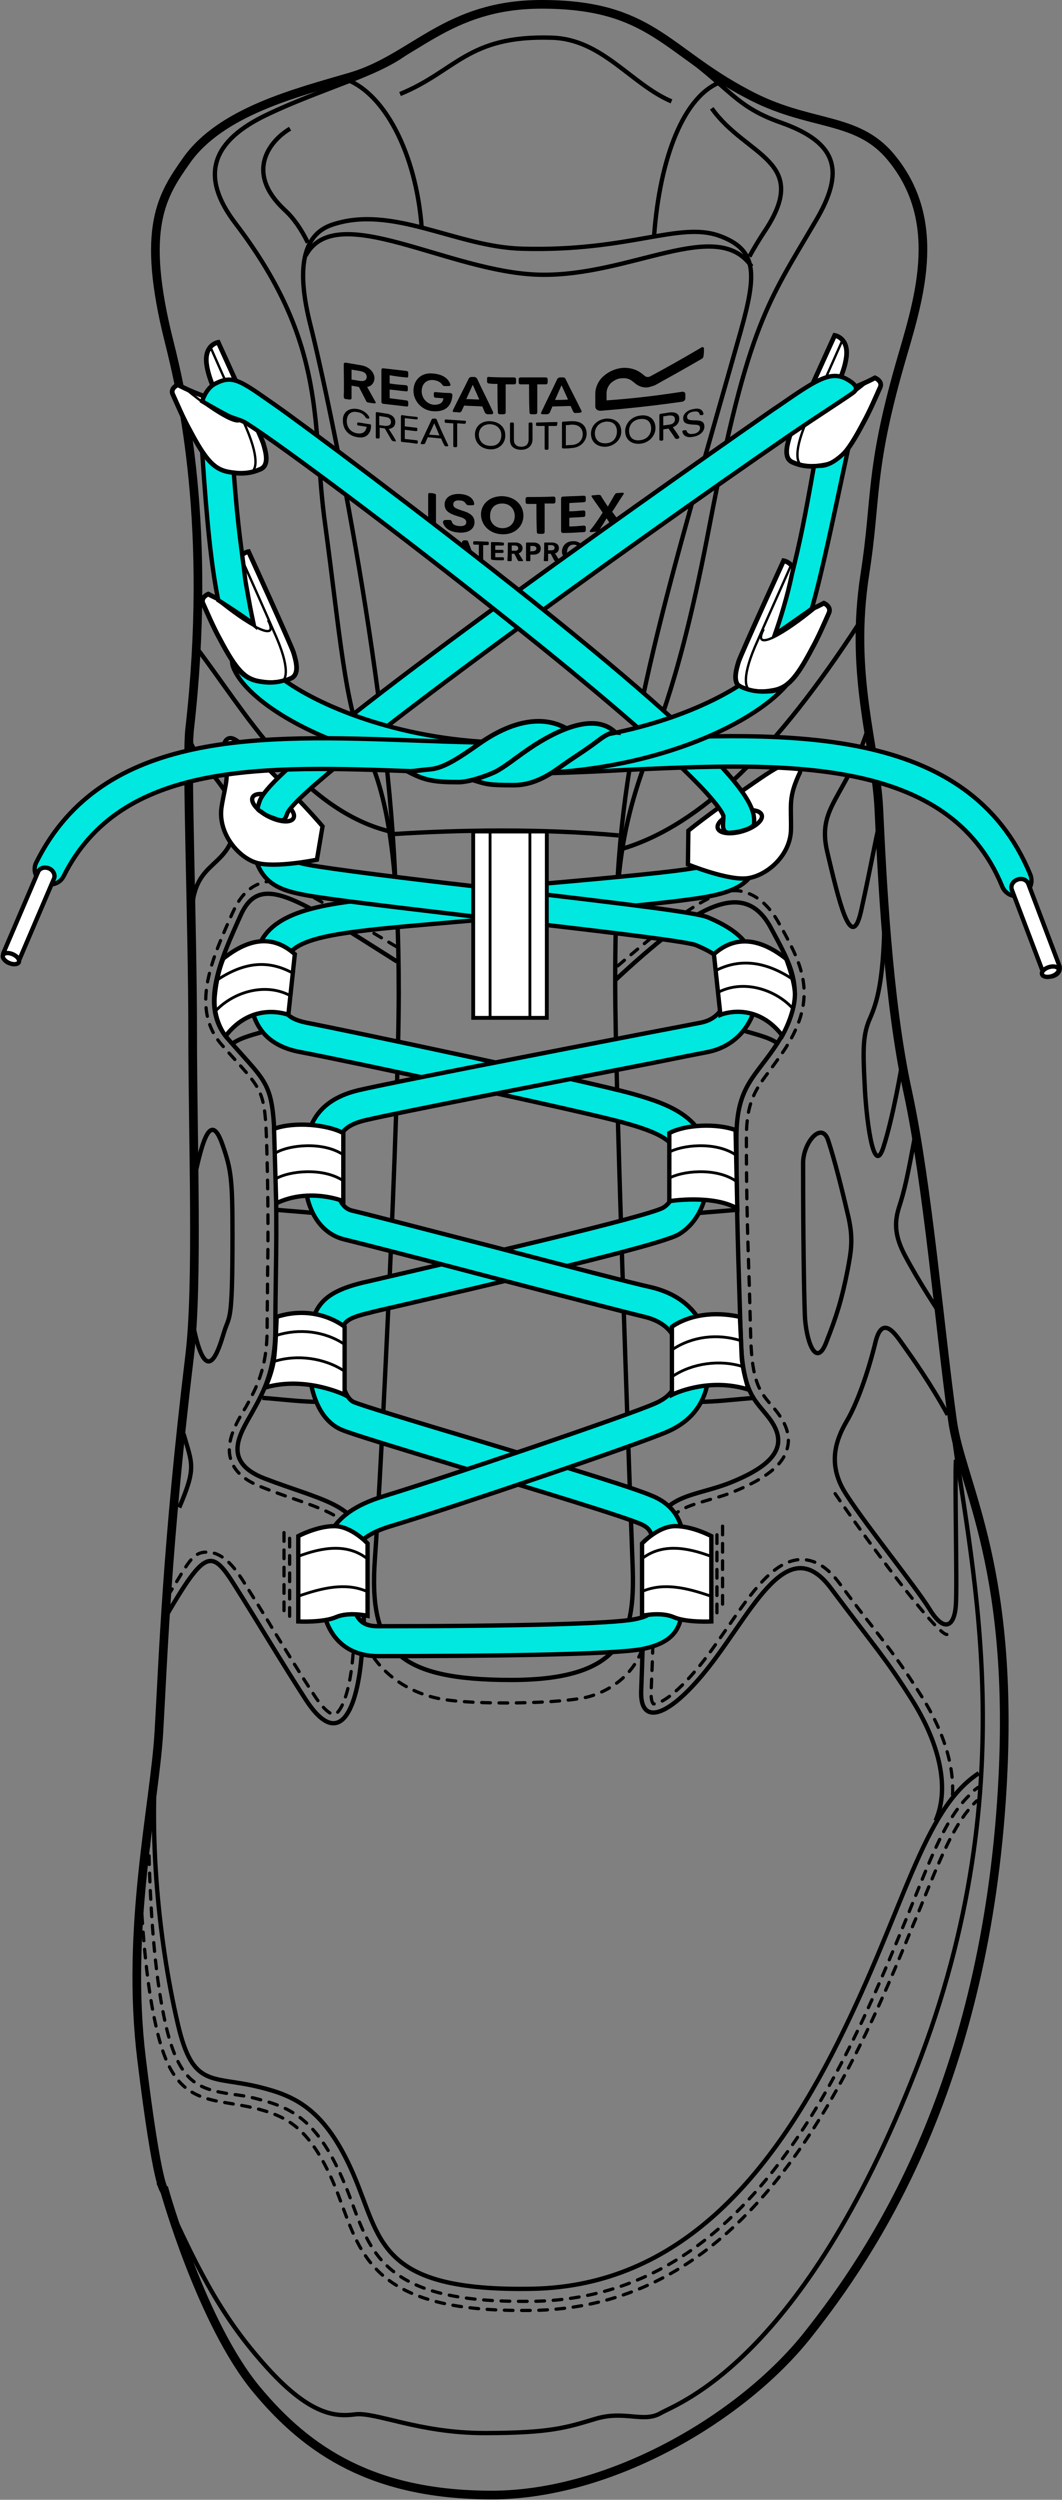 <?xml version="1.0" encoding="utf-8"?>
<!-- Generator: Adobe Illustrator 21.1.0, SVG Export Plug-In . SVG Version: 6.00 Build 0)  -->
<svg version="1.1" id="Layer_2" xmlns="http://www.w3.org/2000/svg" xmlns:xlink="http://www.w3.org/1999/xlink" x="0px" y="0px"
	 viewBox="0 0 245.3 576.9" style="enable-background:new 0 0 245.3 576.9;" xml:space="preserve">
<rect x="0" y="0" width="245.3" height="576.9" fill="#808080" stroke="none"/>
<style type="text/css">
	.st0{fill:none;stroke:#000000;stroke-miterlimit:10;}
	.st1{fill:none;stroke:#000000;stroke-width:2;stroke-miterlimit:10;}
	.st2{fill:none;stroke:#000000;stroke-width:0.75;stroke-linecap:round;stroke-miterlimit:10;stroke-dasharray:2,2;}
	.st3{fill:none;stroke:#000000;stroke-width:0.75;stroke-linecap:round;stroke-miterlimit:10;}
	.st4{fill:none;stroke:#000000;stroke-width:0.75;stroke-linecap:round;stroke-miterlimit:10;stroke-dasharray:1.99,1.99;}
	.st5{fill:none;stroke:#000000;stroke-width:0.75;stroke-linecap:round;stroke-miterlimit:10;stroke-dasharray:2.009,2.009;}
	.st6{fill:#00E8E0;stroke:#000000;stroke-miterlimit:10;}
	.st7{fill:#FFFFFF;stroke:#000000;stroke-width:0.886;stroke-miterlimit:10;}
	.st8{fill:none;stroke:#000000;stroke-width:0.65;stroke-miterlimit:10;}
	.st9{fill:#FFFFFF;stroke:#000000;stroke-miterlimit:10;}
	.st10{fill:#FFFFFF;stroke:#000000;stroke-width:1.09;stroke-miterlimit:10;}
	.st11{fill:none;stroke:#000000;stroke-width:0.545;stroke-miterlimit:10;}
	.st12{fill:#00E8E0;stroke:#000000;stroke-width:1.068;stroke-miterlimit:10;}
</style>
<g>
	<g>
		<g>
			<path d="M162.6,80.5c0-0.1,0-0.1,0-0.2c-0.1-0.1-0.2-0.2-0.4-0.2c-0.1,0-0.1,0-0.2,0.1c-3.9,2.3-7.8,4.5-11.7,6.6
				c-0.1,0.1-0.3,0.1-0.5,0.2c-0.3,0-0.6,0-0.8-0.2c-0.3-0.2-0.6-0.5-0.9-0.7c-1.2-0.9-2.7-1.3-4.4-1.2c-1.7,0.2-3.2,0.9-4.4,2
				c-1.2,1.1-1.8,2.6-1.8,4c0,0,0,0.1,0,0.1c0,0.9,0,1.9,0,2.8c0,0.6,0.5,1,1.2,1c6.3-0.5,12.6-1.2,18.9-2.1
				c0.4-0.1,0.7-0.4,0.7-0.7c0-0.4,0-0.7,0-1.1c0-0.3-0.3-0.5-0.7-0.5c-5.8,0.9-11.6,1.6-17.5,2c0-0.6,0-1.2,0-1.7
				c0-0.8,0.4-1.7,1-2.3c0.7-0.6,1.6-1.1,2.5-1.1c0.9-0.1,1.8,0.1,2.5,0.7c0.3,0.2,0.6,0.5,0.9,0.7c0,0,0,0,0,0
				c0.7,0.5,1.6,0.8,2.6,0.7c0.6-0.1,1.1-0.3,1.7-0.5c3.6-2,7.2-4,10.8-6.1c0.2-0.1,0.4-0.4,0.4-0.6C162.6,81.5,162.6,81,162.6,80.5
				z"/>
			<path d="M85.4,97.9c-0.9-0.1-1.7-0.3-2.6-0.4c-0.2,0-0.3,0.1-0.3,0.2c0,0.1,0,0.1,0,0.2c0,0.2,0.1,0.3,0.3,0.3
				c0.6,0.1,1.3,0.2,1.9,0.3c-0.1,0.5-0.4,1.8-2.2,1.5c-1.4-0.2-2.4-1.3-2.4-2.8c0-1.5,0.9-2.4,2.4-2.1c0.9,0.1,1.6,0.6,1.9,1.2
				c0.1,0.1,0.2,0.2,0.4,0.3c0,0,0.1,0,0.1,0c0.1,0,0.2,0,0.2,0c0.1,0,0.2,0,0.2-0.1c0-0.1,0-0.1,0-0.2c-0.4-0.9-1.5-1.7-2.7-1.9
				c-2.3-0.4-3.5,1-3.4,2.7c0,2,1.3,3.5,3.4,3.8c2.2,0.4,3.1-1.1,3.1-2.6C85.7,98,85.6,97.9,85.4,97.9"/>
			<path d="M96.2,96.2c-1.1-0.1-2.2-0.2-3.3-0.4c-0.2,0-0.3,0.1-0.3,0.3c0,1.9,0,3.8,0,5.6c0,0.2,0.1,0.3,0.3,0.3
				c1.1,0.1,2.2,0.2,3.3,0.4c0.2,0,0.3-0.1,0.3-0.3c0-0.1,0-0.1,0-0.2c0-0.2-0.1-0.3-0.3-0.3c-0.9-0.1-1.8-0.2-2.7-0.3
				c0-0.7,0-1.4,0-2.1c0.9,0.1,1.8,0.2,2.6,0.3c0.2,0,0.3-0.1,0.3-0.3c0-0.1,0-0.1,0-0.2c0-0.2-0.1-0.3-0.3-0.3
				c-0.9-0.1-1.8-0.2-2.6-0.3c0-0.6,0-1.3,0-1.9c0.9,0.1,1.8,0.2,2.7,0.3c0.2,0,0.3-0.1,0.3-0.3c0-0.1,0-0.1,0-0.2
				C96.5,96.4,96.3,96.2,96.2,96.2"/>
			<path d="M107.4,97.1c-1.5-0.1-2.9-0.2-4.4-0.3c-0.2,0-0.3,0.1-0.3,0.3c0,0.1,0,0.1,0,0.2c0,0.2,0.2,0.3,0.3,0.3
				c0.6,0,1.2,0.1,1.7,0.1c0,1.7,0,3.4,0,5.2c0,0.2,0.1,0.3,0.3,0.3c0.1,0,0.2,0,0.3,0c0.2,0,0.3-0.1,0.3-0.3c0-1.7,0-3.4,0-5.2
				c0.6,0,1.2,0.1,1.7,0.1c0.2,0,0.3-0.1,0.3-0.3c0-0.1,0-0.1,0-0.2C107.7,97.3,107.6,97.1,107.4,97.1"/>
			<path d="M101.5,100.5c-0.8-0.1-1.6-0.1-2.4-0.2c0.4-0.8,0.8-1.7,1.2-2.6C100.7,98.6,101.1,99.5,101.5,100.5z M100.9,96.9
				c-0.1-0.2-0.2-0.3-0.4-0.3c-0.1,0-0.3,0-0.4,0c-0.2,0-0.3,0.1-0.4,0.2c-0.8,1.8-1.7,3.6-2.5,5.4c0,0.1,0,0.1,0,0.2
				c0,0.1,0.1,0.1,0.2,0.1c0.1,0,0.2,0,0.4,0c0.3,0,0.3-0.1,0.4-0.2c0.2-0.5,0.4-0.9,0.6-1.4c1,0.1,2,0.2,3.1,0.3
				c0.2,0.5,0.4,1,0.7,1.5c0.1,0.1,0.1,0.3,0.4,0.3c0.1,0,0.2,0,0.3,0c0.1,0,0.2,0,0.2-0.1c0-0.1,0.1-0.1,0-0.2
				C102.6,100.8,101.7,98.9,100.9,96.9z"/>
			<path d="M90.3,97.4c0,0.9-0.9,0.9-1.4,0.9c-0.4-0.1-0.8-0.1-1.3-0.2c0-0.7,0-1.4,0-2.1c0.4,0.1,0.8,0.1,1.2,0.2
				C89.9,96.3,90.3,96.7,90.3,97.4 M89.8,99c0.6-0.1,1.5-0.4,1.5-1.6c0-0.5-0.2-1.8-2.4-2c-0.6-0.1-1.2-0.2-1.8-0.3
				c-0.2,0-0.3,0.1-0.3,0.2c0,1.9,0,3.8,0,5.6c0,0.2,0.1,0.3,0.3,0.3c0.1,0,0.2,0,0.3,0c0.2,0,0.3-0.1,0.3-0.2c0-0.8,0-1.5,0-2.3
				c0.4,0.1,0.8,0.1,1.2,0.2c0.5,0.9,1,1.7,1.5,2.6c0.1,0.1,0.2,0.3,0.4,0.3c0.1,0,0.3,0,0.4,0.1c0.1,0,0.2,0,0.2-0.1
				c0-0.1,0-0.2,0-0.2C90.9,100.7,90.4,99.9,89.8,99z"/>
			<path d="M113.2,102.9c-1.9-0.1-2.6-1.4-2.6-2.6c0-1.1,0.7-2.4,2.6-2.4c1.9,0.1,2.6,1.4,2.6,2.5
				C115.8,101.7,115.1,103,113.2,102.9 M113.2,97.2c-2-0.1-3.5,1.2-3.5,3.1c0,1.9,1.4,3.3,3.5,3.4c2,0.1,3.5-1.3,3.5-3.1
				C116.8,98.6,115.3,97.3,113.2,97.2"/>
			<path d="M122.7,97.5c-0.1,0-0.2,0-0.3,0c-0.2,0-0.3,0.1-0.3,0.3c0,1.2,0,2.4,0,3.6c0,1.1-0.6,1.7-1.7,1.7c-1.1,0-1.7-0.6-1.7-1.6
				c0-1.2,0-2.5,0-3.7c0-0.2-0.1-0.3-0.3-0.3c-0.1,0-0.2,0-0.3,0c-0.2,0-0.3,0.1-0.3,0.3c0,1.3,0,2.6,0,3.8c0,1.4,1,2.2,2.6,2.2
				c1.6,0,2.6-1,2.6-2.4c0-1.2,0-2.4,0-3.6C123,97.6,122.9,97.5,122.7,97.5"/>
			<path d="M128.5,97.4c-1.5,0-2.9,0.1-4.4,0.1c-0.2,0-0.3,0.1-0.3,0.3c0,0.1,0,0.1,0,0.2c0,0.2,0.1,0.3,0.3,0.3c0.6,0,1.2,0,1.7,0
				c0,1.7,0,3.4,0,5.2c0,0.2,0.1,0.3,0.3,0.3c0.1,0,0.2,0,0.3,0c0.2,0,0.3-0.1,0.3-0.3c0-1.7,0-3.4,0-5.2c0.6,0,1.2,0,1.7,0
				c0.2,0,0.3-0.1,0.3-0.3c0-0.1,0-0.1,0-0.2C128.9,97.5,128.7,97.4,128.5,97.4"/>
			<path d="M134.6,100.2c0,1.1-0.7,2.4-2.6,2.5c-0.4,0-0.9,0-1.3,0.1c0-1.6,0-3.1,0-4.7c0.4,0,0.8,0,1.2-0.1
				C134.3,97.9,134.6,99.5,134.6,100.2 M132,97.2c-0.6,0-1.2,0.1-1.9,0.1c-0.2,0-0.3,0.1-0.3,0.3c0,1.9,0,3.8,0,5.6
				c0,0.2,0.1,0.3,0.3,0.3c0.6,0,1.3,0,1.9-0.1c2.3-0.1,3.5-1.8,3.5-3.3C135.5,99.4,135.3,97.1,132,97.2"/>
			<path d="M140,102.3c-1.9,0.1-2.6-1.1-2.6-2.3c0-1.1,0.7-2.5,2.6-2.7c1.9-0.1,2.5,1.1,2.5,2.3C142.5,100.8,141.8,102.2,140,102.3
				 M140,96.6c-2,0.2-3.5,1.6-3.5,3.5c0,1.9,1.4,3.1,3.5,3c2-0.2,3.5-1.7,3.5-3.5C143.5,97.6,142.1,96.5,140,96.6"/>
			<path d="M147.8,101.6c-1.9,0.2-2.5-1-2.5-2.2c0-1.1,0.7-2.5,2.6-2.7c1.9-0.2,2.5,1,2.5,2.2C150.4,100,149.7,101.4,147.8,101.6
				 M147.9,95.9c-2,0.2-3.5,1.8-3.5,3.6c0,1.9,1.4,3.1,3.5,2.9c2-0.2,3.5-1.8,3.5-3.6C151.4,96.8,150,95.6,147.9,95.9"/>
			<path d="M155.9,96.8c0,0.9-0.9,1.2-1.4,1.2c-0.4,0.1-0.8,0.1-1.3,0.2c0-0.7,0-1.4,0-2.1c0.4-0.1,0.8-0.1,1.2-0.2
				C155.5,95.8,155.9,96.1,155.9,96.8 M155.4,98.6c0.6-0.2,1.5-0.8,1.5-2c0-0.5-0.2-1.7-2.4-1.4c-0.6,0.1-1.2,0.2-1.9,0.3
				c-0.2,0-0.3,0.2-0.3,0.3c0,1.9,0,3.8,0,5.6c0,0.2,0.1,0.3,0.3,0.3c0.1,0,0.2,0,0.3,0c0.2,0,0.3-0.2,0.3-0.3c0-0.8,0-1.5,0-2.3
				c0.4-0.1,0.8-0.1,1.2-0.2c0.5,0.7,1,1.4,1.5,2.2c0.1,0.1,0.2,0.2,0.4,0.2c0.1,0,0.3,0,0.4-0.1c0.1,0,0.2-0.1,0.2-0.2
				c0-0.1,0-0.2,0-0.2C156.4,100,155.9,99.3,155.4,98.6z"/>
			<path d="M160.2,97c-1.2,0-1.5-0.3-1.5-0.8c0-0.6,0.6-1.1,1.5-1.2c1-0.2,1.3,0.2,1.4,0.6c0,0.2,0.2,0.2,0.4,0.2c0.1,0,0.2,0,0.2,0
				c0.1,0,0.2-0.1,0.2-0.1c0.1-0.1,0.1-0.2,0.1-0.2c-0.2-1-1-1.4-2.3-1.1c-1.4,0.2-2.4,1.1-2.4,2.1c0,1.2,0.8,1.4,2.4,1.5
				c1.2,0,1.5,0.2,1.5,0.8c0,0.5-0.5,1.2-1.5,1.3c-0.9,0.2-1.4-0.1-1.6-0.6c0-0.2-0.2-0.3-0.4-0.2c-0.1,0-0.2,0-0.3,0
				c-0.1,0-0.2,0.1-0.2,0.1c-0.1,0.1-0.1,0.1-0.1,0.2c0.2,1,1.1,1.5,2.5,1.2c1.9-0.3,2.6-1.5,2.6-2.3C162.7,97.2,161.9,97,160.2,97"
				/>
			<path d="M79.4,84.1c0-0.4,0.2-0.4,0.5-0.4c1.2,0.2,2.3,0.4,3.5,0.6c1.9,0.3,3,1.6,3.1,2.9c0,0.9-0.5,1.9-1.7,2.1
				c0.6,1.1,1.3,2.3,1.9,3.4c0,0.1,0.1,0.1,0.1,0.2c0,0.1-0.1,0.2-0.4,0.2c-0.4-0.1-0.9-0.1-1.3-0.2c-0.3,0-0.5-0.2-0.6-0.5
				c-0.5-1-1.1-2.1-1.6-3.1c-0.6-0.1-1.1-0.2-1.7-0.3c0,0.9,0,1.9,0,2.8c0,0.4-0.2,0.4-0.5,0.4c-0.3,0-0.5-0.1-0.8-0.1
				c-0.3,0-0.5-0.2-0.5-0.6C79.5,89,79.4,86.6,79.4,84.1z M83.1,87.9c1.3,0.2,1.6-0.4,1.6-0.9c0-0.6-0.3-1.2-1.7-1.4
				c-0.6-0.1-1.2-0.2-1.8-0.3c0,0.8,0,1.5,0,2.3C81.9,87.7,82.5,87.8,83.1,87.9z"/>
			<path d="M88.1,85.4c0-0.4,0.2-0.4,0.5-0.4c1.7,0.2,3.4,0.4,5.2,0.6c0.4,0,0.5,0.3,0.5,0.5c0,0.2,0,0.4,0,0.6
				c0,0.3-0.1,0.5-0.5,0.4c-1.3-0.1-2.6-0.3-3.8-0.5c0,0.6,0,1.3,0,1.9c1.2,0.2,2.5,0.3,3.7,0.4c0.4,0,0.5,0.3,0.5,0.5
				c0,0.2,0,0.4,0,0.5c0,0.3-0.1,0.5-0.5,0.4c-1.2-0.1-2.5-0.3-3.7-0.4c0,0.7,0,1.3,0,2c1.3,0.2,2.5,0.3,3.8,0.5
				c0.4,0,0.5,0.3,0.5,0.5c0,0.2,0,0.4,0,0.5c0,0.3-0.1,0.5-0.5,0.4c-1.7-0.2-3.4-0.4-5.2-0.6c-0.3,0-0.5-0.2-0.5-0.5
				C88.1,90.4,88.1,87.9,88.1,85.4z"/>
			<path d="M100,86.2c2.6,0.2,3.6,1.4,4,2.4c0.1,0.2,0.1,0.4-0.3,0.5c-0.3,0-0.7,0-1,0c-0.3,0-0.5-0.2-0.6-0.4c-0.4-0.5-1-0.9-2.1-1
				c-1.4-0.1-2.6,0.8-2.6,2.6c0,1.5,1.1,2.9,2.7,3.1c1.6,0.1,2.3-0.6,2.3-1.5c-0.6,0-1.1-0.1-1.7-0.1c-0.4,0-0.5-0.3-0.5-0.5
				c0-0.1,0-0.3,0-0.4c0-0.3,0.1-0.5,0.5-0.4c1.1,0.1,2.2,0.2,3.3,0.2c0.3,0,0.5,0.3,0.5,0.5c-0.2,2.7-1.8,3.9-4.5,3.7
				c-2.7-0.2-4.5-2.5-4.5-4.7C95.5,87.8,97.2,85.9,100,86.2"/>
			<path d="M107.7,92.1c0.5-1.1,1-2.2,1.5-3.3c0.5,1.1,1,2.3,1.5,3.4C109.7,92.2,108.7,92.1,107.7,92.1z M113.9,95.1
				c-1.2-2.6-2.5-5.1-3.7-7.7c-0.1-0.2-0.3-0.3-0.5-0.4c0,0-0.1,0-0.1,0c0,0,0,0,0,0c-0.2,0-0.5,0-0.7,0c0,0,0,0,0,0
				c0,0-0.1,0-0.1,0c-0.2,0-0.4,0.2-0.5,0.3c-1.2,2.5-2.5,4.9-3.7,7.4c-0.1,0.2,0,0.4,0.3,0.4c0.4,0,0.8,0,1.1,0.1
				c0.2,0,0.5-0.1,0.6-0.3c0.2-0.4,0.4-0.9,0.6-1.3c1.4,0.1,2.8,0.1,4.2,0.2c0.2,0.5,0.4,0.9,0.6,1.4c0.1,0.2,0.4,0.4,0.6,0.4
				c0.4,0,0.8,0,1.1,0C113.9,95.4,114,95.3,113.9,95.1"/>
			<path d="M128.2,92.3c0.5-1.1,1-2.3,1.5-3.4c0.5,1.1,1,2.2,1.5,3.3C130.2,92.3,129.2,92.3,128.2,92.3z M134.3,94.8
				c-1.2-2.5-2.5-4.9-3.7-7.4c-0.1-0.2-0.3-0.3-0.5-0.3c0,0-0.1,0-0.1,0c0,0,0,0,0,0c-0.2,0-0.5,0-0.7,0c0,0,0,0,0,0
				c0,0-0.1,0-0.1,0c-0.2,0.1-0.4,0.2-0.5,0.4c-1.2,2.6-2.5,5.1-3.7,7.7c-0.1,0.2,0,0.4,0.3,0.4c0.4,0,0.8,0,1.1,0
				c0.2,0,0.5-0.2,0.6-0.4c0.2-0.5,0.4-0.9,0.6-1.4c1.4,0,2.8-0.1,4.2-0.1c0.2,0.4,0.4,0.9,0.6,1.3c0.1,0.2,0.4,0.4,0.6,0.3
				c0.4,0,0.8,0,1.1-0.1C134.3,95.2,134.4,95,134.3,94.8"/>
			<path d="M114.9,88.6c-0.6,0-1.3,0-1.9-0.1c-0.4,0-0.5-0.2-0.5-0.5c0-0.2,0-0.4,0-0.6c0-0.3,0.1-0.5,0.5-0.4
				c1.9,0.1,3.8,0.1,5.7,0.1c0.4,0,0.5,0.2,0.5,0.5c0,0.2,0,0.4,0,0.6c0,0.3-0.1,0.5-0.5,0.5c-0.6,0-1.3,0-1.9,0c0,2.1,0,4.2,0,6.4
				c0,0.4-0.2,0.5-0.5,0.5c-0.3,0-0.5,0-0.8,0c-0.3,0-0.5-0.1-0.5-0.5C114.9,92.9,114.9,90.7,114.9,88.6z"/>
			<path d="M122.2,88.7c-0.6,0-1.3,0-1.9,0c-0.4,0-0.5-0.2-0.5-0.5c0-0.2,0-0.4,0-0.6c0-0.3,0.1-0.5,0.5-0.5c1.9,0,3.8,0,5.7,0
				c0.4,0,0.5,0.2,0.5,0.5c0,0.2,0,0.4,0,0.6c0,0.3-0.1,0.5-0.5,0.5c-0.6,0-1.3,0-1.9,0c0,2.1,0,4.2,0,6.4c0,0.4-0.2,0.5-0.5,0.5
				c-0.3,0-0.5,0-0.8,0c-0.3,0-0.5-0.1-0.5-0.5C122.2,92.9,122.2,90.8,122.2,88.7z"/>
		</g>
		<g>
			<g>
				<path d="M98.9,114.2c0-0.4,0.2-0.5,0.5-0.4c0.3,0,0.5,0,0.8,0.1c0.3,0,0.5,0.1,0.5,0.5c0,2.5,0,5,0,7.5c0,0.4-0.2,0.5-0.5,0.4
					c-0.3,0-0.5-0.1-0.8-0.1c-0.3,0-0.5-0.1-0.5-0.5C98.9,119.2,98.9,116.7,98.9,114.2z"/>
				<path d="M102.9,120c0.3,0,0.6,0,1,0c0.3,0,0.4,0.2,0.5,0.5c0.2,0.6,0.8,0.8,1.6,0.9c1.1,0.1,1.7-0.2,1.7-0.9
					c0-0.7-0.7-1-2.1-1.4c-1.9-0.6-2.9-1.2-2.9-2.7c0-1.4,1.2-2.5,3.5-2.4c2,0.1,3.1,1,3.3,2.1c0.1,0.3,0,0.5-0.4,0.5
					c-0.3,0-0.6,0-0.9,0c-0.3,0-0.5-0.2-0.7-0.5c-0.2-0.3-0.6-0.6-1.3-0.6c-0.9-0.1-1.5,0.2-1.5,0.9c0,0.7,0.5,0.9,1.9,1.4
					c1.8,0.5,3,1.2,3,2.7c0,1.6-1.4,2.6-3.7,2.4c-2.3-0.2-3.3-1.2-3.6-2.4C102.4,120.2,102.5,120,102.9,120z"/>
				<path d="M116,114.5c3.1,0.1,4.9,2.2,4.9,4.5c0,2.3-1.8,4.4-4.9,4.3c-3.1-0.1-4.9-2.3-4.9-4.6C111.1,116.5,112.9,114.5,116,114.5
					z M116,121.9c1.9,0,2.9-1.3,2.9-2.8c0-1.5-1-2.9-2.9-2.9c-1.9,0-2.8,1.3-2.8,2.8C113.1,120.4,114.1,121.8,116,121.9z"/>
				<path d="M123.9,116.3c-0.7,0-1.3,0-2,0c-0.4,0-0.5-0.2-0.5-0.5c0-0.2,0-0.4,0-0.6c0-0.3,0.1-0.5,0.5-0.5c2,0,3.9,0,5.9-0.1
					c0.4,0,0.5,0.2,0.5,0.5c0,0.2,0,0.4,0,0.6c0,0.3-0.1,0.5-0.5,0.5c-0.7,0-1.3,0-2,0c0,2.2,0,4.3,0,6.5c0,0.4-0.2,0.5-0.5,0.5
					c-0.3,0-0.6,0-0.8,0c-0.3,0-0.5-0.1-0.5-0.5C123.9,120.6,123.9,118.5,123.9,116.3z"/>
				<path d="M129.6,115.1c0-0.4,0.2-0.5,0.5-0.5c1.6-0.1,3.1-0.1,4.7-0.2c0.4,0,0.5,0.2,0.5,0.4c0,0.2,0,0.4,0,0.6
					c0,0.3-0.1,0.5-0.5,0.5c-1.1,0.1-2.2,0.1-3.3,0.2c0,0.6,0,1.3,0,1.9c1.1,0,2.1-0.1,3.2-0.2c0.4,0,0.5,0.2,0.5,0.4
					c0,0.2,0,0.4,0,0.6c0,0.3-0.1,0.5-0.5,0.5c-1.1,0.1-2.1,0.1-3.2,0.2c0,0.7,0,1.4,0,2c1.1,0,2.2-0.1,3.3-0.2
					c0.4,0,0.5,0.2,0.5,0.4c0,0.2,0,0.4,0,0.6c0,0.3-0.1,0.5-0.5,0.5c-1.6,0.1-3.1,0.2-4.7,0.2c-0.3,0-0.5-0.1-0.5-0.5
					C129.6,120.2,129.6,117.6,129.6,115.1z"/>
				<path d="M139.2,118.3c-0.8-1.2-1.7-2.4-2.5-3.6c-0.2-0.3,0-0.4,0.3-0.4c0.4,0,0.9-0.1,1.3-0.1c0.3,0,0.5,0.1,0.6,0.4
					c0.5,0.8,1,1.6,1.5,2.3c0.5-0.9,1-1.7,1.5-2.6c0.2-0.3,0.3-0.5,0.6-0.5c0.4,0,0.9-0.1,1.3-0.1c0.2,0,0.4,0.1,0.2,0.4
					c-0.9,1.3-1.7,2.7-2.6,4c0.9,1.2,1.8,2.4,2.6,3.7c0.2,0.3,0,0.4-0.3,0.4c-0.5,0-0.9,0.1-1.4,0.1c-0.3,0-0.5-0.1-0.7-0.4
					c-0.5-0.8-1-1.5-1.5-2.3c-0.5,0.9-1,1.7-1.6,2.6c-0.2,0.3-0.3,0.4-0.7,0.5c-0.4,0-0.9,0.1-1.3,0.1c-0.2,0-0.4-0.1-0.2-0.4
					C137.4,121.1,138.3,119.7,139.2,118.3z"/>
			</g>
			<g>
				<path d="M99,124.3c0-0.2,0.1-0.2,0.2-0.2c0.2,0,0.3,0,0.5,0c0.2,0,0.2,0.1,0.3,0.3c0.2,1,0.5,2,0.7,3c0,0,0,0,0,0
					c0.2-1,0.5-1.9,0.7-2.9c0-0.1,0.1-0.2,0.3-0.2c0.2,0,0.4,0,0.6,0c0.2,0,0.2,0.1,0.3,0.3c0.2,1,0.5,2,0.7,3c0,0,0,0,0,0
					c0.2-1,0.4-1.9,0.7-2.9c0-0.1,0.1-0.2,0.3-0.2c0.2,0,0.3,0,0.5,0c0.1,0,0.2,0.1,0.2,0.3c-0.4,1.3-0.7,2.5-1.1,3.8
					c0,0.1-0.2,0.2-0.3,0.2c-0.2,0-0.3,0-0.5,0c-0.2,0-0.3-0.1-0.3-0.3c-0.2-0.9-0.5-1.9-0.7-2.8c0,0,0,0,0,0
					c-0.2,0.9-0.5,1.8-0.7,2.7c0,0.1-0.2,0.2-0.3,0.2c-0.2,0-0.3,0-0.5,0c-0.2,0-0.3-0.1-0.3-0.3C99.8,127,99.4,125.7,99,124.3z"/>
				<path d="M106.8,124.9c0.1-0.1,0.2-0.2,0.4-0.2c0.2,0,0.3,0,0.5,0c0.2,0,0.3,0.1,0.4,0.2c0.5,1.3,1,2.6,1.5,4
					c0.1,0.2,0,0.2-0.2,0.2c-0.2,0-0.4,0-0.6,0c-0.2,0-0.2-0.1-0.3-0.2c-0.1-0.2-0.2-0.5-0.2-0.7c-0.6,0-1.1-0.1-1.7-0.1
					c-0.1,0.2-0.2,0.4-0.2,0.7c0,0.1-0.1,0.2-0.3,0.2c-0.2,0-0.4,0-0.6,0c-0.1,0-0.2-0.1-0.2-0.2
					C105.8,127.5,106.3,126.2,106.8,124.9z M108,127.5c-0.2-0.6-0.4-1.1-0.6-1.7c0,0,0,0,0,0c-0.2,0.5-0.4,1.1-0.6,1.6
					C107.2,127.5,107.6,127.5,108,127.5z"/>
				<path d="M110.6,125.7c-0.3,0-0.7,0-1,0c-0.2,0-0.3-0.1-0.3-0.3c0-0.1,0-0.2,0-0.3c0-0.1,0.1-0.2,0.3-0.2c1,0,2,0.1,3,0.1
					c0.2,0,0.3,0.1,0.3,0.3c0,0.1,0,0.2,0,0.3c0,0.1-0.1,0.2-0.3,0.2c-0.3,0-0.7,0-1,0c0,1.1,0,2.2,0,3.3c0,0.2-0.1,0.2-0.3,0.2
					c-0.1,0-0.3,0-0.4,0c-0.1,0-0.3-0.1-0.3-0.3C110.6,127.9,110.6,126.8,110.6,125.7z"/>
				<path d="M113.4,125.3c0-0.2,0.1-0.2,0.3-0.2c0.8,0,1.6,0,2.4,0.1c0.2,0,0.3,0.1,0.3,0.2c0,0.1,0,0.2,0,0.3
					c0,0.1-0.1,0.2-0.3,0.2c-0.6,0-1.1,0-1.7,0c0,0.3,0,0.7,0,1c0.5,0,1.1,0,1.6,0c0.2,0,0.3,0.1,0.3,0.2c0,0.1,0,0.2,0,0.3
					c0,0.1,0,0.2-0.3,0.2c-0.5,0-1.1,0-1.6,0c0,0.3,0,0.7,0,1c0.6,0,1.1,0,1.7,0c0.2,0,0.3,0.1,0.3,0.2c0,0.1,0,0.2,0,0.3
					c0,0.1,0,0.2-0.3,0.2c-0.8,0-1.6,0-2.4-0.1c-0.1,0-0.3-0.1-0.3-0.3C113.4,127.8,113.4,126.6,113.4,125.3z"/>
				<path d="M117.3,125.4c0-0.2,0.1-0.2,0.3-0.2c0.5,0,1,0,1.5,0c1,0,1.6,0.6,1.6,1.3c0,0.5-0.3,1-0.9,1.2c0.3,0.5,0.7,1.1,1,1.6
					c0,0,0,0.1,0,0.1c0,0.1-0.1,0.1-0.2,0.1c-0.2,0-0.4,0-0.7,0c-0.2,0-0.2-0.1-0.3-0.2c-0.3-0.5-0.5-1-0.8-1.5c-0.2,0-0.4,0-0.6,0
					c0,0.5,0,1,0,1.5c0,0.2-0.1,0.2-0.3,0.2c-0.1,0-0.3,0-0.4,0c-0.1,0-0.3,0-0.3-0.2C117.3,127.9,117.3,126.7,117.3,125.4z
					 M118.9,127.1c0.7,0,0.8-0.3,0.8-0.6c0-0.3-0.2-0.6-0.9-0.6c-0.2,0-0.4,0-0.6,0c0,0.4,0,0.8,0,1.2
					C118.4,127.1,118.7,127.1,118.9,127.1z"/>
				<path d="M121.5,125.4c0-0.2,0.1-0.2,0.3-0.2c0.5,0,0.9,0,1.4,0c0.8,0,1.7,0.3,1.7,1.4c0,1-0.8,1.4-1.6,1.4c-0.3,0-0.5,0-0.8,0
					c0,0.4,0,0.9,0,1.3c0,0.2-0.1,0.2-0.3,0.2c-0.1,0-0.3,0-0.4,0c-0.2,0-0.3,0-0.3-0.2C121.5,128,121.5,126.7,121.5,125.4z
					 M123.1,127.2c0.6,0,0.8-0.4,0.8-0.6c0-0.3-0.2-0.6-0.8-0.6c-0.2,0-0.4,0-0.6,0c0,0.4,0,0.8,0,1.3
					C122.7,127.2,122.9,127.2,123.1,127.2z"/>
				<path d="M125.7,125.4c0-0.2,0.1-0.2,0.3-0.2c0.5,0,1,0,1.5,0c1,0,1.6,0.5,1.6,1.3c0,0.5-0.3,1.1-0.9,1.2c0.3,0.5,0.7,1.1,1,1.6
					c0,0,0,0.1,0,0.1c0,0.1-0.1,0.1-0.2,0.1c-0.2,0-0.4,0-0.7,0c-0.2,0-0.2-0.1-0.3-0.2c-0.3-0.5-0.5-1-0.8-1.5c-0.2,0-0.4,0-0.6,0
					c0,0.5,0,1,0,1.5c0,0.2-0.1,0.2-0.3,0.2c-0.1,0-0.3,0-0.4,0c-0.1,0-0.3,0-0.3-0.2C125.7,128,125.7,126.7,125.7,125.4z
					 M127.3,127c0.7,0,0.8-0.3,0.8-0.6c0-0.3-0.2-0.6-0.9-0.6c-0.2,0-0.4,0-0.6,0c0,0.4,0,0.8,0,1.2C126.9,127,127.1,127,127.3,127z
					"/>
				<path d="M132.3,124.9c1.6-0.1,2.5,1,2.5,2.1c0,1.2-0.9,2.3-2.5,2.4c-1.6,0.1-2.5-1-2.5-2.1C129.8,126.1,130.7,124.9,132.3,124.9
					z M132.3,128.6c0.9,0,1.4-0.8,1.5-1.5c0-0.8-0.5-1.5-1.4-1.4c-0.9,0-1.4,0.8-1.4,1.5C130.8,128,131.3,128.6,132.3,128.6z"/>
				<path d="M138,124.6c1.6-0.1,2.5,0.9,2.5,2.1c0,1.2-0.9,2.3-2.5,2.4c-1.6,0.1-2.5-0.9-2.5-2.1C135.5,125.8,136.4,124.7,138,124.6
					z M138,128.3c0.9-0.1,1.4-0.8,1.5-1.6c0-0.8-0.5-1.4-1.4-1.4c-0.9,0.1-1.4,0.8-1.4,1.6C136.5,127.7,137,128.3,138,128.3z"/>
				<path d="M141.4,124.6c0-0.2,0.1-0.3,0.3-0.3c0.8-0.1,1.5-0.1,2.3-0.2c0.2,0,0.3,0.1,0.3,0.2c0,0.1,0,0.2,0,0.3
					c0,0.1-0.1,0.2-0.3,0.3c-0.5,0-1.1,0.1-1.6,0.1c0,0.3,0,0.7,0,1c0.5,0,1-0.1,1.5-0.1c0.2,0,0.3,0.1,0.3,0.2c0,0.1,0,0.2,0,0.3
					c0,0.1,0,0.2-0.3,0.3c-0.5,0-1,0.1-1.5,0.1c0,0.5,0,1,0,1.6c0,0.2-0.1,0.3-0.3,0.3c-0.1,0-0.3,0-0.4,0c-0.2,0-0.3,0-0.3-0.2
					C141.4,127.2,141.4,125.9,141.4,124.6z"/>
			</g>
		</g>
	</g>
	<path class="st0" d="M79.3,277.2c-0.3,2.7-3.3,3-7,2.7c-3.7-0.3-8.5-0.7-8.5-0.7"/>
	<path class="st0" d="M66.6,234.2c-0.3,3.8-8.8,3.8-12.7,6.5"/>
	<path class="st0" d="M79.6,321.9c-2.2,2.8-11.7,1.2-19,0.7"/>
	<path class="st0" d="M154.8,277.2c0.3,2.7,3.3,3,7,2.7c3.7-0.3,8.5-0.7,8.5-0.7"/>
	<path class="st0" d="M166.8,234.2c0.3,3.8,8.8,3.8,12.7,6.5"/>
	<path class="st0" d="M155.4,321.9c2.2,2.8,11.7,1.2,19,0.7"/>
	<path class="st1" d="M125.1,1c-22,0-29.5,12.4-44,16.7c-12.6,3.7-30,8-38,19.3c-5.7,8.1-10.7,15.5-4,42c3,11.9,10,42.7,4.7,89.3
		c-0.8,7,0.7,44.9,0.7,69.9s1.3,58.3-0.7,74.7c-5.3,43.8-6.1,69.8-7.1,86.8s-7.7,45.2-4,75.5c3.7,30.3,5.3,30.3,5.3,30.3
		s8.6,30.8,21.3,46c11.8,14.2,27,24.3,54.3,24.3s57.7-17.7,73-37c15.3-19.3,40.1-56.6,44.7-123c3.7-53.7-9.2-72.8-11.3-88
		c-3-21.7-5.7-54.3-10.3-75.7c-4.7-21.3-6-50.7-6.7-65.3c-0.7-14.7-6.9-30.9-3.2-54.5c2.7-17.3,1-23.4,8-48c4-14,10.7-32.7-2-48
		c-8-9.7-18.9-6.9-33.3-14.7C153.7,11.7,150.4,1,125.1,1z"/>
	<path class="st0" d="M36.6,503.7c8.5,19,14,30.2,24.3,41.8c10.3,11.7,16.3,12.3,21,11.7c4.7-0.7,14.7,4.3,30,4.3
		c15.3,0,19-1.3,25.7-3.3s11,1,15-1.3c4-2.3,32.7-12,59-79.3c26.3-67.3,11.7-119,8.3-149.7"/>
	<path class="st0" d="M94.1,11.9c-6.7,5.3-19.7,8.5-32.3,14.5c-12.7,6-16,14-7.3,25.3C76,80,71.9,98.1,75.1,121
		c3.3,24.3,4.6,42.6,9.3,52c5.7,11.4,7.7,28.7,7.7,56.2s-4,109.5-5.5,130.5s5,28,31.5,28c27,0,28.6-11.5,28-27c-1-27-4-112.5-4-133
		s0.4-32.7,6-49c4-11.7,9.1-22.2,15.8-57.5c8.9-46.5,13.6-51.6,24.5-70.2c6.7-11.3,5.3-18-8-22.7c-12-4.2-11.8-9-28.7-19.9"/>
	<path class="st2" d="M38.7,368.4c4.6-7.2,5.5-10.2,9-10.2c0,0,0.1,0,0.1,0c3.6,0,6.2,3.3,8.2,6.4c2.6,4.2,5.1,8.1,7.4,12
		c3.1,5,6,9.8,9.1,14.5c2.5,3.9,4.2,4.7,4.8,4.5c1.3-0.3,3.6-4.5,4.3-14.5c0.8-10.9,0.6-14.8,0.2-21.8l-0.2-2.9
		c-0.3-5.6-4.5-7.3-14-10.6c-2.1-0.7-4.6-1.6-7.1-2.6c-3.9-1.5-6.2-3.5-7.1-6.1c-1.4-4,0.9-8.1,2.6-11.1l0.8-1.3
		c2.4-4.4,4.9-8.9,4.9-18c0-4.3,0.1-8.1,0.1-11.7c0.1-7.2,0.2-14.6-0.1-27.2c-0.4-15.4-0.5-15.5-7.1-22.9c-1-1.1-2.1-2.3-3.4-3.8
		c-7.4-8.5-2.1-20.1,2.5-30.4l0.2-0.4c1.6-3.6,3.9-5.8,6.7-6.6c5.3-1.5,9,1.8,31,14.8"/>
	<path class="st0" d="M91.7,221.9c-23.3-14.7-31.6-20.7-36.1-10.7s-9.6,21-3,28.5c10,11.5,10.5,9.5,11,28c0.5,19,0,26,0,39
		c0,10-3,15-5.5,19.5s-7.1,11.1,3,15c13,5,22,6,22.5,15s0.9,12.5,0,25c-1,13.5-5.2,23-13,11c-5.5-8.5-10.5-17-16.5-26.5
		c-5.2-8.2-6.7-8.2-15.7,7.2"/>
	<path class="st2" d="M142.7,222.9c14-12,22.8-18.1,28.1-17.3c3.7,0.6,6.8,3.2,9.2,7.6c0.3,0.5,0.6,1.1,0.9,1.6
		c4.2,7.8,8.1,15.2,0.6,27c-1.3,2-2.5,3.6-3.6,5.1c-3.3,4.4-5.5,7.3-5.5,15.6c0,14.2,0.3,23.3,0.7,34.9c0.1,3.5,0.2,7.2,0.3,11.2
		c0.3,10.4,2.1,12.5,4.6,15.5c0.5,0.6,1,1.1,1.5,1.8c2.3,3,3.1,5.8,2.3,8.5c-1,3.7-4.9,6.8-12.2,9.8c-2.1,0.9-4.1,1.4-6.1,2
		c-5.8,1.7-9.3,2.7-10.6,9c-1.6,7.9-1.9,17.5-2.2,27.7c-0.1,2.5-0.2,5-0.3,7.5c-0.1,2.1,0.4,2.7,0.5,2.8c0.5,0.2,3.7-0.5,9.8-7.7
		c2.6-3,5-6.6,7.4-10c5.7-8.3,10.7-15.4,16.9-15.6c3.2,0,6.1,1.7,8.9,5.5c3,4,5.3,7.1,7.3,9.6c4.8,6.2,7.2,9.4,11.5,16.2
		c5.6,8.8,8,17.3,7.2,24.4"/>
	<path class="st0" d="M142.1,226.2c18.3-17,29.7-23.9,36-12c4.5,8.5,8.9,14.9,1.5,26.5c-5,7.8-9.5,9.8-9.5,21.8
		c0,18.5,0.5,28.7,1,46.2c0.4,13,3.3,14.3,6.5,18.5c5,6.5,1,11-9,15c-8.4,3.3-16,2.5-18,12.5c-2,10-2,23-2.5,35.5
		c-0.3,7.6,5.4,6.7,14-3.5c11-13,19.3-34.2,29.8-20.2c10.5,14,12.7,16.2,18.7,25.7s9,20,5.5,28"/>
	<g>
		<g>
			<path class="st3" d="M225.6,415.6c-0.2,0.2-0.5,0.5-0.7,0.7"/>
			<path class="st4" d="M223.6,417.8c-3.9,4.8-6.8,12.1-10.6,21.4c-0.6,1.5-1.2,3-1.9,4.6c-3.6,8.7-7.6,18.6-13.2,29.7
				c-20.1,40.1-43.9,59.1-74.8,59.7c-1,0-1.9,0-2.9,0c-32.1,0-36.5-11.6-41-23.8c-0.7-1.9-1.4-3.8-2.2-5.7
				c-5.7-13.1-11.1-15.4-18.2-17.2c-2.1-0.5-4.1-0.8-5.8-1.1c-8.3-1.3-13.6-3-16.8-17.1c-1.7-7.1-2.8-16.3-3.5-27.5"/>
			<path class="st3" d="M32.7,439.9c0-0.3,0-0.7-0.1-1"/>
		</g>
	</g>
	<g>
		<g>
			<path class="st3" d="M225.9,412.5c-0.3,0.2-0.5,0.4-0.8,0.6"/>
			<path class="st5" d="M223.7,414.5c-5.7,5.7-9.1,15.4-14.4,28.4c-3.6,8.7-7.6,18.6-13.1,29.6c-19.7,39.4-42.9,58-73,58.6
				c-1,0-1.9,0-2.8,0c-30.6,0-34.5-10.4-39-22.5c-0.7-1.9-1.4-3.8-2.3-5.8c-6.1-14-12.2-16.5-19.6-18.4c-2.2-0.6-4.2-0.9-6-1.1
				c-7.6-1.2-12-2.5-15.1-15.5c-2.4-10.2-3.6-24.2-4-40.6"/>
			<path class="st3" d="M34.3,426.2c0-0.3,0-0.7,0-1"/>
		</g>
	</g>
	<path class="st0" d="M36.6,399.7c-2.5,21-0.3,47,4.5,67.5c3.5,15,7.9,11.7,19,14.5c8,2,15,5,21.5,20c6.5,15,5.4,27.2,41.5,26.5
		c33.8-0.7,55-26,70.5-57c15.5-31,19.5-53.5,32.5-62"/>
	<path class="st0" d="M200.4,168.5c-5.3,16-11.8,17.7-9.3,28.2c2.5,10.5,5.5,23.8,7.8,13.5c2.3-10.3,4-20,4.3-20"/>
	<path class="st0" d="M204.3,213.2c-0.3,13.3-1.7,18-3.3,21.7c-1.7,3.7-1.7,7.3-1.3,15c0.3,7.7,2,22,4.3,15c2.3-7,4.3-19,4.3-19"/>
	<path class="st0" d="M211.3,262.5c-1.7,9-2.3,12-3.7,16.3c-1.1,3.6-0.8,6.6,1.3,10.7c3.3,6.3,8,13.3,8,13.3"/>
	<path class="st0" d="M185.5,268.4c0,17.3,0.2,29.3,0.4,35c0.2,5.7,2.5,12.6,4.9,6.5c2.4-6.1,3.6-9.8,5-16.9c0.8-4.3,1.3-7,0.2-12
		c-1.6-6.9-3.2-13.2-4.7-17.8C189.8,258.6,185.5,263.7,185.5,268.4z"/>
	<path class="st0" d="M218.9,326.5c-4-7.3-8.3-13.3-10-15.7c-1.7-2.3-5-8-6.7-1c-1.7,7-4.3,14.3-6.7,18.3c-2.3,4-4.3,9.3-0.7,15.7
		c3.7,6.3,16.7,22.3,20,27.7c3.3,5.3,5.7,4,6-1.3c0.3-5.3-0.3-27.7,0-33.3"/>
	<path class="st0" d="M43.6,169.9c1.5,6.8,12.3,12.9,10.6,21.6c-1.7,8.7-8.8,7.2-9.8,17.5"/>
	<path class="st0" d="M45.1,270.9c1.7-7.7,3.6-14.5,6.3-6.7c2,5.7,2.3,8,2.3,20.7c0,21.3-0.7,18.3-2,22.7c-1.3,4.3-4,13-7-1.3"/>
	<path class="st0" d="M42.4,330.9c2,7,3,7.7-1,17"/>
	<path class="st0" d="M90.7,192.5c15.3-1,34.5-1.3,52.2,0.3"/>
	<path class="st2" d="M84.4,379.2c3,6.5,9.2,11.2,17,12.8s29,1.2,34.8-0.5s10.5-5.8,12.2-11.2"/>
	<path class="st2" d="M192.9,344.7c6.2,9.2,23.3,32.5,25.8,32.5"/>
	<line class="st2" x1="66.9" y1="355" x2="66.9" y2="374.4"/>
	<line class="st2" x1="65.6" y1="353.7" x2="65.6" y2="373"/>
	<line class="st2" x1="165.6" y1="354.2" x2="165.6" y2="373.9"/>
	<line class="st2" x1="166.9" y1="352.2" x2="166.9" y2="371.9"/>
	<path class="st0" d="M91.4,206C90.1,160.7,76.6,94.5,71.7,75c-3.2-12.6-2-20.7,4.9-23.1c14-4.8,28.7,5.1,44,5.5
		c24.7,0.7,36.2-6.3,45.5-3c8.9,3.2,8.7,8.8,5,22c-16.3,57.7-27.7,93.4-28.7,132.9"/>
	<g>
		<path class="st6" d="M87.3,382.2c-5,0-7.9-2.1-9.5-3.9c-4-4.5-3.7-11.3-3.3-14l6.9,0.9c-0.4,2.8-0.1,6.5,1.6,8.5
			c0.9,1.1,2.3,1.6,4.2,1.6c32.6,0,54.2-0.6,59.3-1.6c2.1-0.4,3.3-0.9,3.5-1.4c0.5-0.9,0.4-3.4,0.4-6.3c0-1.2,0-2.4,0-3.9
			c0-0.8,0.1-1.7,0.2-2.6c0.4-4.2,0.3-6.4-2.2-7.6c-3.2-1.6-25.7-8.4-42-13.3c-15.4-4.7-25-7.6-27.4-8.6c-7.8-3.2-8.3-15.6-7.5-21.7
			c0.9-6.7,2.9-10,12.3-12.3c1.4-0.3,4.3-1,8.2-1.9c14.2-3.3,57.2-13.2,61.2-15.4c3.1-1.9,3.5-6.9,3.3-10.8c-0.2-3.7-2.1-6-12.4-8.8
			c-9.3-2.6-65-14.5-74.7-16.3c-4.4-0.8-7.6-2.7-9.5-5.7c-2.5-3.9-2.7-9.3-0.6-17.3c2.6-10.1,16.2-11.4,33.5-13
			c4.7-0.4,11.2-1,18.4-1.6c17.1-1.5,38.4-3.3,46.8-4.5c7.2-1,9.3-2,9.8-2.7c0,0,0-0.1,0-0.1l6.8-1.5c0.4,2,0.1,3.9-1.1,5.6
			c-2.5,3.7-8.3,4.8-14.5,5.6c-8.6,1.2-30,3.1-47.2,4.6c-7.1,0.6-13.6,1.2-18.3,1.6c-16.2,1.5-26.1,2.8-27.4,7.8
			c-1.5,5.8-1.6,9.7-0.2,11.8c0.8,1.3,2.4,2.1,4.8,2.6c8.4,1.6,65.3,13.6,75.3,16.4c8.6,2.4,17,5.5,17.6,15.2
			c0.6,10.4-3.3,15.1-6.7,17.2c-3,1.8-20.1,6.2-63.2,16.2c-3.8,0.9-6.7,1.5-8.1,1.9c-6.4,1.5-6.5,2.4-7,6.4
			c-0.7,5.1,0.2,13.1,3.2,14.3c2.2,0.9,14.1,4.5,26.8,8.3c23.1,7,39.7,12,43.1,13.8c7,3.5,6.4,10.6,6.1,14.5c-0.1,0.8-0.1,1.5-0.1,2
			c0,1.4,0,2.6,0,3.7c0.1,7.7,0.2,12.8-9.5,14.7C140.8,381.9,111,382.2,87.3,382.2z"/>
	</g>
	<g>
		<path class="st6" d="M81.4,365.2l-6.9-0.9c0.1-0.7,0.1-1.5,0.1-2.4c0.2-5,0.4-12.5,14-16.6c13.5-4.1,56.7-18.7,62.9-21.5
			c4.2-1.9,5.6-4.8,5.3-10.9c-0.3-4.9-3-7.9-8.3-9.1c-3.8-0.9-20-5.1-35.7-9.2c-14.8-3.9-30.1-7.8-33-8.5c-6.4-1.4-10-8.1-9.4-17.3
			c0-0.4,0-0.9,0.1-1.3c0.2-4.9,0.6-13.1,12.3-15.9c7.7-1.8,46-9.2,66.6-13.2c6.3-1.2,11-2.1,12.5-2.4c5.4-1.1,6.2-6,5.9-8.4
			c-0.1-0.7-0.2-1.3-0.2-1.9c-0.3-3.4-0.5-4.9-6.9-7.6c-2.7-1-26.4-3.7-45.4-5.9c-16.8-2-34.3-4-42.8-5.3
			c-7.3-1.2-11.9-2.4-13.8-9.7l6.8-1.8c0.7,2.7,0.9,3.5,8.2,4.6c8.4,1.3,25.7,3.4,42.5,5.3c30.8,3.6,44.6,5.3,47.3,6.4
			c9.5,4,10.6,8.1,11.1,13.3c0.1,0.5,0.1,1.1,0.2,1.6c0.9,6.6-2.8,14.5-11.4,16.2c-1.6,0.3-6.2,1.2-12.6,2.5
			c-20.5,4-58.7,11.4-66.3,13.2c-6.5,1.5-6.7,4.6-6.9,9.4c0,0.5,0,1-0.1,1.5c-0.1,1.5-0.4,9.1,3.9,10c3,0.7,17.7,4.5,33.2,8.5
			c15.6,4.1,31.8,8.3,35.5,9.1c8.4,1.9,13.3,7.4,13.7,15.6c0.3,5.7-0.3,13.6-9.4,17.7c-7,3.1-50.8,17.9-63.8,21.8
			c-8.8,2.6-8.9,5.8-9,10.1C81.6,363.2,81.5,364.2,81.4,365.2z"/>
	</g>
	<g>
		<rect x="109.3" y="191.9" class="st7" width="17" height="43"/>
		<rect x="113.2" y="191.9" class="st8" width="9.2" height="43"/>
		<path class="st9" d="M52.1,239.1c6.3-8.2,14.5-4.9,14.5-4.9l1.5-14c-4.5-4-9.8-4.3-16.5,1c0,0-1.5,3.2-2,8.7
			S52.1,239.1,52.1,239.1z"/>
		<path class="st9" d="M180.7,239c-6.3-8.2-14.3-4.8-14.3-4.8l-1.5-14c4.5-4,10-4.2,16.7,1.1c0,0,2.2,5.6,2,8.6
			C183.4,234.3,180.7,239,180.7,239z"/>
		<path class="st9" d="M63.8,277.7c7.7-3.7,15.5-0.5,15.5-0.5v-15.7c-3.7-2-11.3-2.7-16-1L63.8,277.7z"/>
		<path class="st9" d="M170.3,278.9c-5.7-3.3-15.7-1.7-15.7-1.7v-15.7c3.7-2,11-2.3,15.3-0.7L170.3,278.9z"/>
		<path class="st9" d="M61.3,320.2c9.3-2.7,18.3,1.7,18.3,1.7v-15.7c0,0-6.3-5.3-15.7-2.3c0,0-0.2,7.3-0.7,10.3
			S61.3,320.2,61.3,320.2z"/>
		<path class="st9" d="M172.9,320.7c-9.5-3-17.7,1.2-17.7,1.2v-15.7c0,0,5.6-4.5,15.7-2.3c0,0,0.3,6,0.4,9S172.9,320.7,172.9,320.7z
			"/>
		<path class="st9" d="M68.9,354.5v19.7c0,0,5.7,0.3,8.7-1c3-1.3,7.3-0.3,7.3-0.3v-16.7c0,0-3.7-4-7.7-4S68.9,354.5,68.9,354.5z"/>
		<path class="st9" d="M164.3,354.5v19.7c0,0-5.7,0.3-8.7-1c-3-1.3-7.3-0.3-7.3-0.3v-16.7c0,0,3.7-4,7.7-4S164.3,354.5,164.3,354.5z
			"/>
		<path class="st8" d="M50.1,226.2c6-4,11.5-4.8,17.2-1.8"/>
		<path class="st8" d="M49.9,233.2c4-4.2,11.2-6.5,17-3.5"/>
		<path class="st8" d="M183.1,226c-6-4-12-5-17.8-2"/>
		<path class="st8" d="M182.9,232.5c-4-4.2-11.2-6.5-17-3.5"/>
		<path class="st8" d="M63.8,266c2.8-1.7,10.7-2.7,15.5,0.5"/>
		<path class="st8" d="M63.8,272c2.8-1.7,10.7-2.7,15.5,0.5"/>
		<path class="st8" d="M154.4,266c2.8-1.7,10.7-2.7,15.5,0.5"/>
		<path class="st8" d="M154.4,272c2.8-1.7,10.7-2.7,15.5,0.5"/>
		<path class="st8" d="M63.8,308.2c5.3-1.7,11.2-1,15.7,2"/>
		<path class="st8" d="M63.3,314.2c5.3-1.7,11.7-0.8,16.2,2.2"/>
		<path class="st8" d="M171.1,309.4c-5.3-1.7-11.2-1-15.7,2"/>
		<path class="st8" d="M171.6,315.4c-5.3-1.7-11.7-0.8-16.2,2.2"/>
		<path class="st8" d="M68.8,359.2c5.8-2.2,11.5-3,16,0.5"/>
		<path class="st8" d="M68.8,368.4c5.7-2,11-3.2,15.8-1.2"/>
		<path class="st8" d="M164.3,359.2c-5.8-2.2-11.5-3-16,0.5"/>
		<path class="st8" d="M164.3,368.4c-5.7-2-11-3.2-15.8-1.2"/>
	</g>
	<path class="st0" d="M45.4,149.5c10.7,14,23.7,37,44.3,42.3"/>
	<path class="st0" d="M71.1,56c-1.5-3.1-3.3-5.7-5.4-7.6c-9.3-8.7-3.3-16,1.3-18.7"/>
	<path class="st0" d="M164.4,25c8,11.3,23.3,12,12,28.7c-1,1.5-2.5,4-3.3,5.5"/>
	<path class="st0" d="M70.6,59c7-13.1,33,3.9,54,4.4s41-13.5,49-1.9"/>
	<path class="st0" d="M79.3,18.1c9.3,2.9,16.8,17.1,18.1,34.4"/>
	<path class="st0" d="M167.1,18.7c-9.3,2.9-14.7,18.2-16,35.5"/>
	<path class="st0" d="M92.4,21.7c13-5.3,15.6-13.6,35-13c11.7,0.3,18.3,10.7,27.7,14.7"/>
	<path class="st0" d="M143.7,195.9c18.3-5.5,35.8-23,54.7-52"/>
	<g>
		<path class="st9" d="M51.5,172.8c1.7,6.3,0.6,7.8-0.3,13.3c-1,6,3.7,11.7,8,13c4.3,1.3,14-0.7,14-0.7l1.3-7.7c0,0-3.3-4-11-11.7
			c-5.4-5.4-5.7-5.7-8.7-8C51.8,168.8,51.5,172.8,51.5,172.8z"/>
		
			<ellipse transform="matrix(0.454 -0.891 0.891 0.454 -131.652 157.993)" class="st0" cx="63.1" cy="186.4" rx="2.3" ry="5.3"/>
	</g>
	<g>
		<path class="st9" d="M184.8,178.2c-2.8,5.9-2,7.6-2.1,13.2c-0.1,6.1-5.7,10.8-10.2,11.3c-4.5,0.5-13.6-3.2-13.6-3.2l0.1-7.8
			c0,0,4-3.3,12.9-9.5c6.3-4.4,6.6-4.5,10-6.3C185.2,174.2,184.8,178.2,184.8,178.2z"/>
		
			<ellipse transform="matrix(0.959 -0.285 0.285 0.959 -46.937 56.567)" class="st0" cx="170.8" cy="189.5" rx="5.3" ry="2.3"/>
	</g>
	<g>
		<g>
			<path class="st10" d="M41.1,88.8c0,0,3.8,2.1,8.2,3.3c2,0.5-1.1-3.8-1.6-8.2c-0.5-4.4,2.7-4.9,2.7-4.9s9.7,21.2,10.4,23.3
				c0.6,2,1.5,5.1-0.7,6c-1.8,0.8-4,1.2-6.9,0.7c-3.6-0.5-5.6-2.6-9.4-9.8c-1.5-2.7-2.9-6-3.8-8C39.1,89.6,41.1,88.8,41.1,88.8z"/>
			<path class="st11" d="M48.7,80.3c3.3,7.5,4.7,10.5,8.2,18.5c3.5,8.2,1.6,9.7,1.6,9.7"/>
		</g>
		<path class="st11" d="M43.3,90.1c6.3,5.2,14.7,10.4,11.7,4.6"/>
	</g>
	<g>
		<g>
			<path class="st10" d="M202.1,87.2c0,0-3.8,2.1-8.2,3.3c-2,0.5,1.1-3.8,1.6-8.2c0.5-4.4-2.7-4.9-2.7-4.9s-9.7,21.2-10.4,23.3
				c-0.6,2-1.5,5.1,0.7,6c1.8,0.8,4,1.2,6.9,0.7c3.6-0.5,5.6-2.6,9.4-9.8c1.5-2.7,2.9-6,3.8-8C204.1,88,202.1,87.2,202.1,87.2z"/>
			<path class="st11" d="M194.5,78.7c-3.3,7.5-4.7,10.5-8.2,18.5c-3.5,8.2-1.6,9.7-1.6,9.7"/>
		</g>
		<path class="st11" d="M199.9,88.5c-6.3,5.2-14.7,10.4-11.7,4.6"/>
	</g>
	<g>
		<g>
			<path class="st10" d="M48.1,137.1c0,0,3.8,2.1,8.2,3.3c2,0.5-1.1-3.8-1.6-8.2c-0.5-4.4,2.7-4.9,2.7-4.9s9.7,21.2,10.4,23.3
				c0.6,2,1.5,5.1-0.7,6c-1.8,0.8-4,1.2-6.9,0.7c-3.6-0.5-5.6-2.6-9.4-9.8c-1.5-2.7-2.9-6-3.8-8C46.1,137.9,48.1,137.1,48.1,137.1z"
				/>
			<path class="st11" d="M55.7,128.7c3.3,7.4,4.7,10.5,8.2,18.5c3.5,8.2,1.6,9.7,1.6,9.7"/>
		</g>
		<path class="st11" d="M50.2,138.5c6.3,5.2,14.7,10.4,11.7,4.6"/>
	</g>
	<g>
		<g>
			<path class="st10" d="M190.3,139.2c0,0-3.8,2.1-8.2,3.3c-2,0.5,1.1-3.8,1.6-8.2c0.5-4.4-2.7-4.9-2.7-4.9s-9.7,21.2-10.4,23.3
				c-0.6,2-1.5,5.1,0.7,6c1.8,0.8,4,1.2,6.9,0.7c3.6-0.5,5.6-2.6,9.4-9.8c1.5-2.7,2.9-6,3.8-8C192.2,140,190.3,139.2,190.3,139.2z"
				/>
			<path class="st11" d="M182.6,130.7c-3.3,7.5-4.7,10.5-8.2,18.5c-3.5,8.2-1.6,9.7-1.6,9.7"/>
		</g>
		<path class="st11" d="M188.1,140.6c-6.3,5.2-14.7,10.4-11.7,4.6"/>
	</g>
	<g>
		<path class="st6" d="M64.3,189.2c-1.1-0.4-2.6-0.8-3.6-1.6c-1-0.8-1.5-0.4-0.9-2.2c0.7-2.3,2.2-7.1,58.1-47.8
			c27-19.6,55.2-39.3,60.7-43.1l1.2-0.8c8.4-5.8,11.9-8.2,15.6-6.3c1.7,0.9,3.2,2.1,1.7,3.2c-1.3,1-9.4,6.2-13.3,8.9l-1.2,0.8
			C145.2,126,70.4,179.7,66.4,187.6C65.9,189,65.7,189.6,64.3,189.2z"/>
	</g>
	<g>
		<path class="st6" d="M171.5,191.7c-1.2,0.4-3,0.5-3.2,0.5c-1.8-0.2-1.2-2.1-1.2-3.9c-0.5-1.5-5.1-9.7-50.2-45.5
			c-24.6-19.6-51.9-40-59.8-45c-1.3-0.9-2.8-1.1-4.3-1.8c-3.1-1.6-6.1-3.4-6.1-3.4c0.4-1.3,1.4-3.3,3.1-4.1c4.1-2.1,5.9-0.5,13.8,5
			c6.3,4.4,34.1,25.1,59.4,45.2c51.9,41.4,51.2,47.7,51.2,51.3C174.2,190.6,173.1,191.3,171.5,191.7z"/>
	</g>
	<path class="st6" d="M238,201.9c-14.3-34.9-56.7-33-94.1-31.2c-9.4,0.4-18.3,0.8-26.8,0.7c-23.5-0.3-42.5-8-51.4-14.4
		c-1.6,0.5-3.4,0.7-5.7,0.3c-2.5-0.4-4.3-1.5-6.4-4.6c0,0.3,0.1,0.5,0.1,0.8c3.1,9.9,29.3,24.6,63.3,25c8.7,0.1,18.1-0.3,27.2-0.8
		c36.8-1.7,74.9-3.4,87.3,26.9c0.6,1.4,1.9,2.2,3.2,2.2c0.4,0,0.9-0.1,1.3-0.3C237.9,205.7,238.7,203.7,238,201.9z"/>
	<path class="st6" d="M171.4,158.6c-0.3-0.1-0.5-0.3-0.7-0.4c-9.5,6.1-27.5,12.9-49.6,13.2c-8.3,0.1-16.9-0.2-25.2-0.5
		c-35.5-1.3-72.2-2.6-87.5,28.1c-0.9,1.7-0.2,3.8,1.6,4.7c0.5,0.3,1,0.4,1.6,0.4c1.3,0,2.5-0.7,3.1-1.9c13.3-26.6,46.2-25.5,81-24.2
		c8.4,0.3,17.1,0.6,25.5,0.5c29-0.3,52.3-11,60.4-20.3c-1,0.7-2.1,1.1-3.3,1.3C175.3,159.8,173.2,159.4,171.4,158.6z"/>
	<path class="st6" d="M50.4,138.5c-1.6-8-2.6-17.6-3.7-34.2c2.1,3.1,3.9,4.3,6.4,4.7c0.3,0,0.6,0.1,0.9,0.1c1,13.4,1.7,16.6,2.7,25
		c1.1,6.2,1.1,6.2,1.9,10C57,142.7,50.4,138.5,50.4,138.5z"/>
	<path class="st6" d="M187.5,140.5c2.4-8.4,4.9-20.6,8.4-36.9c-2.6,2.8-4.7,3.9-6.4,3.9c-0.3,0-1.2,0.1-1.5,0.1
		c-2.1,11.9-3.2,17.4-5.1,25c-1,4.9-2.6,10.1-3.9,13.8C180.7,145.3,187.5,140.5,187.5,140.5z"/>
	<g>
		<path class="st12" d="M105.9,180.5c-5.7,0-7.8-0.4-11.6-2.4c0,0,3.2-0.4,5.3-0.6c3-0.3,6.6-2.7,11-5.8c8.5-6,16.7-7.2,22.7-1.8
			c1.5,1.4-5.2-0.2-7.7,1.2c-4.7,2.8-6.3,4.3-10.1,6.5C113.1,179.1,108.1,180.5,105.9,180.5z"/>
	</g>
	<g>
		<path class="st12" d="M118.6,181.2c-5.8,0-6.2-0.2-9.4-1.2c0,0,3.9-1.1,5.8-2.2c3-1.8,4-2.9,8.4-5.8c7.7-4.9,14.7-6.9,18.7-3
			c0,0-1.2-0.1-3.5,1.6c-4.4,3.3-4.7,3.2-9.9,6.9C124.2,180.7,120.9,181.2,118.6,181.2z"/>
	</g>
</g>
<g>
	<path class="st9" d="M8.8,201.2c0.4-0.9,1.5-1.2,2.5-0.8l0,0c1,0.4,1.5,1.5,1.2,2.3l-8,18.7c-0.4,0.9-1.5,1.2-2.5,0.8l0,0
		c-1-0.4-1.5-1.5-1.2-2.3L8.8,201.2z"/>
	<ellipse transform="matrix(0.402 -0.916 0.916 0.402 -201.149 134.467)" class="st9" cx="2.4" cy="221.3" rx="1.1" ry="2"/>
</g>
<g>
	<path class="st9" d="M233.7,205.3c-0.3-0.9,0.2-1.9,1.3-2.3l0,0c1-0.4,2.1,0,2.5,0.9l7.2,19c0.3,0.9-0.2,1.9-1.3,2.3l0,0
		c-1,0.4-2.1,0-2.5-0.9L233.7,205.3z"/>
	<ellipse transform="matrix(0.955 -0.295 0.295 0.955 -55.416 81.76)" class="st9" cx="242.8" cy="224.2" rx="2" ry="1.1"/>
</g>
</svg>
